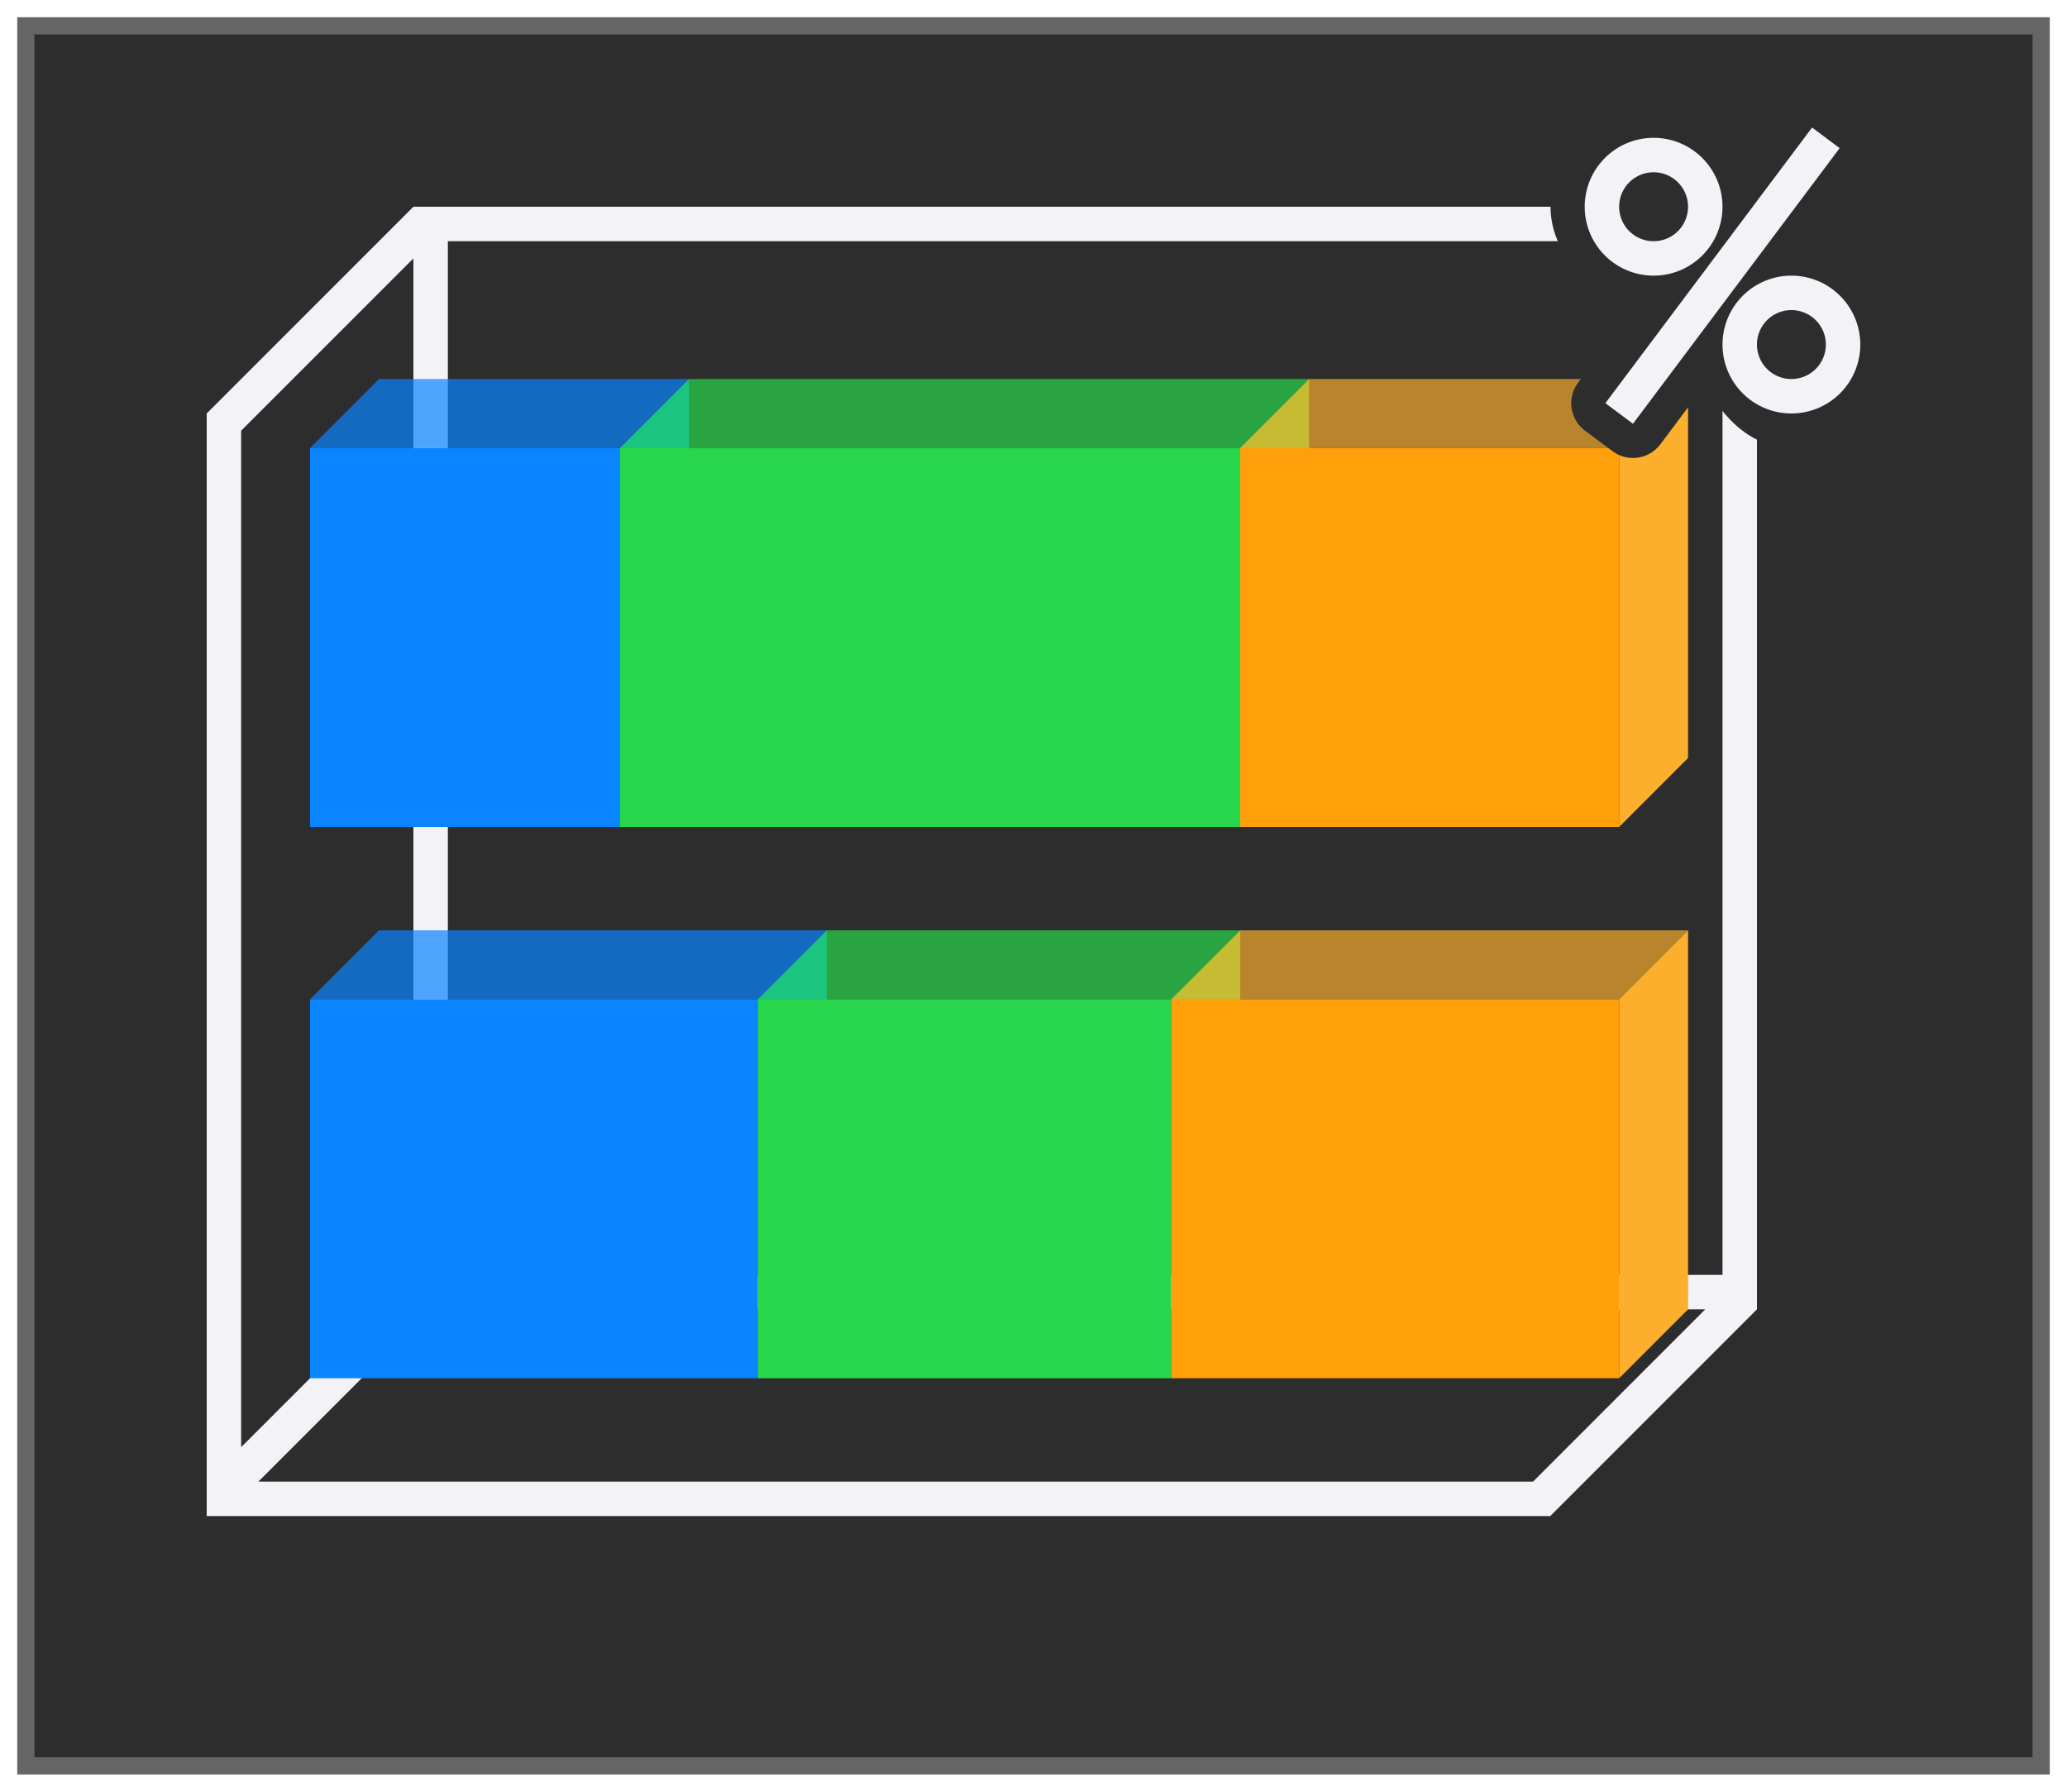 <svg height="52" viewBox="0 0 60 52" width="60" xmlns="http://www.w3.org/2000/svg" xmlns:xlink="http://www.w3.org/1999/xlink"><linearGradient id="a" gradientTransform="translate(0 -2)" gradientUnits="userSpaceOnUse" x1="-40" x2="0" xlink:href="#b" y1="21" y2="21"/><linearGradient id="b" gradientTransform="translate(0 -2)" gradientUnits="userSpaceOnUse" x1="-40" x2="0" y1="21" y2="21"><stop offset="0" stop-color="#ff9f0a"/><stop offset="1" stop-color="#fcaf2c" stop-opacity=".96"/></linearGradient><filter id="c" color-interpolation-filters="sRGB" height="1.052" width="1.045" x="-.022" y="-.026"><feGaussianBlur stdDeviation=".555"/></filter><path d="m.5.5h59v51h-59z" fill="#656565" filter="url(#c)"/><path d="m1 1h58v50h-58z" fill="#2d2d2d"/><path d="m12 6-6 6v.5 30.5.5.5h1 36.5 1.5l6-6v-.5-.5-31zm1 1h37v30h-37zm-1 .5v29.5l-5 5v-29.5zm.5 30.5h37l-4.5 4.5-.5.5h-37l4.5-4.5z" fill="#f2f2f7"/><path d="m9 13h9v11h-9z" fill="#0a84ff"/><path d="m18 24 2-2v-11l-2 2z" fill="#009afa"/><path d="m11 11h9l-2 2h-9z" fill="#0a84ff" opacity=".7"/><path d="m18 13h18v11h-18z" fill="#28d74b"/><path d="m36 24 2-2v-11l-2 2z" fill="#55d344"/><path d="m20 11h18l-2 2h-18z" fill="#28d74b" opacity=".7"/><path d="m36 13h11v11h-11z" fill="#ff9f0a"/><path d="m47 24 2-2v-11l-2 2z" fill="#fcaf2c"/><path d="m38 11h11l-2 2h-11z" fill="url(#b)" opacity=".7"/><g transform="translate(0 16)"><g><path d="m9 13h13v11h-13z" fill="#0a84ff"/><path d="m22 24 2-2v-11l-2 2z" fill="#009afa"/><path d="m11 11h13l-2 2h-13z" fill="#0a84ff" opacity=".7"/></g><g><path d="m22 13h12v11h-12z" fill="#28d74b"/><path d="m34 24 2-2v-11l-2 2z" fill="#55d344"/><path d="m24 11h12l-2 2h-12z" fill="#28d74b" opacity=".7"/></g><g><path d="m34 13h13v11h-13z" fill="#ff9f0a"/><path d="m47 24 2-2v-11l-2 2z" fill="#fcaf2c"/><path d="m36 11h13l-2 2h-13z" fill="url(#a)" opacity=".7"/></g></g><path d="m52.541 2.711c-.291.017-.559.162-.734.395l-1.312 1.75c-.498-1.01-1.358-1.848-2.494-1.848-1.567 0-2.992 1.426-2.992 2.992 0 1.394 1.181 2.528 2.533 2.793l-1.734 2.313c-.33.439-.24 1.062.199 1.391l.801.598c.438.327 1.058.238 1.387-.199l1.312-1.75c.498 1.01 1.358 1.848 2.494 1.848 1.567 0 2.992-1.426 2.992-2.992 0-1.394-1.181-2.528-2.533-2.793l1.734-2.312c.33-.439.24-1.062-.199-1.391l-.801-.598c-.188-.14-.419-.209-.652-.195z" fill="#2d2d2d"/><path d="m52.6 3.701-6 8 .801.598 6-8zm-4.6.299a2 2 0 0 0 -2 2 2 2 0 0 0 2 2 2 2 0 0 0 2-2 2 2 0 0 0 -2-2zm0 1a1 1 0 0 1 1 1 1 1 0 0 1 -1 1 1 1 0 0 1 -1-1 1 1 0 0 1 1-1zm4 3a2 2 0 0 0 -2 2 2 2 0 0 0 2 2 2 2 0 0 0 2-2 2 2 0 0 0 -2-2zm0 1a1 1 0 0 1 1 1 1 1 0 0 1 -1 1 1 1 0 0 1 -1-1 1 1 0 0 1 1-1z" fill="#f2f2f7"/></svg>